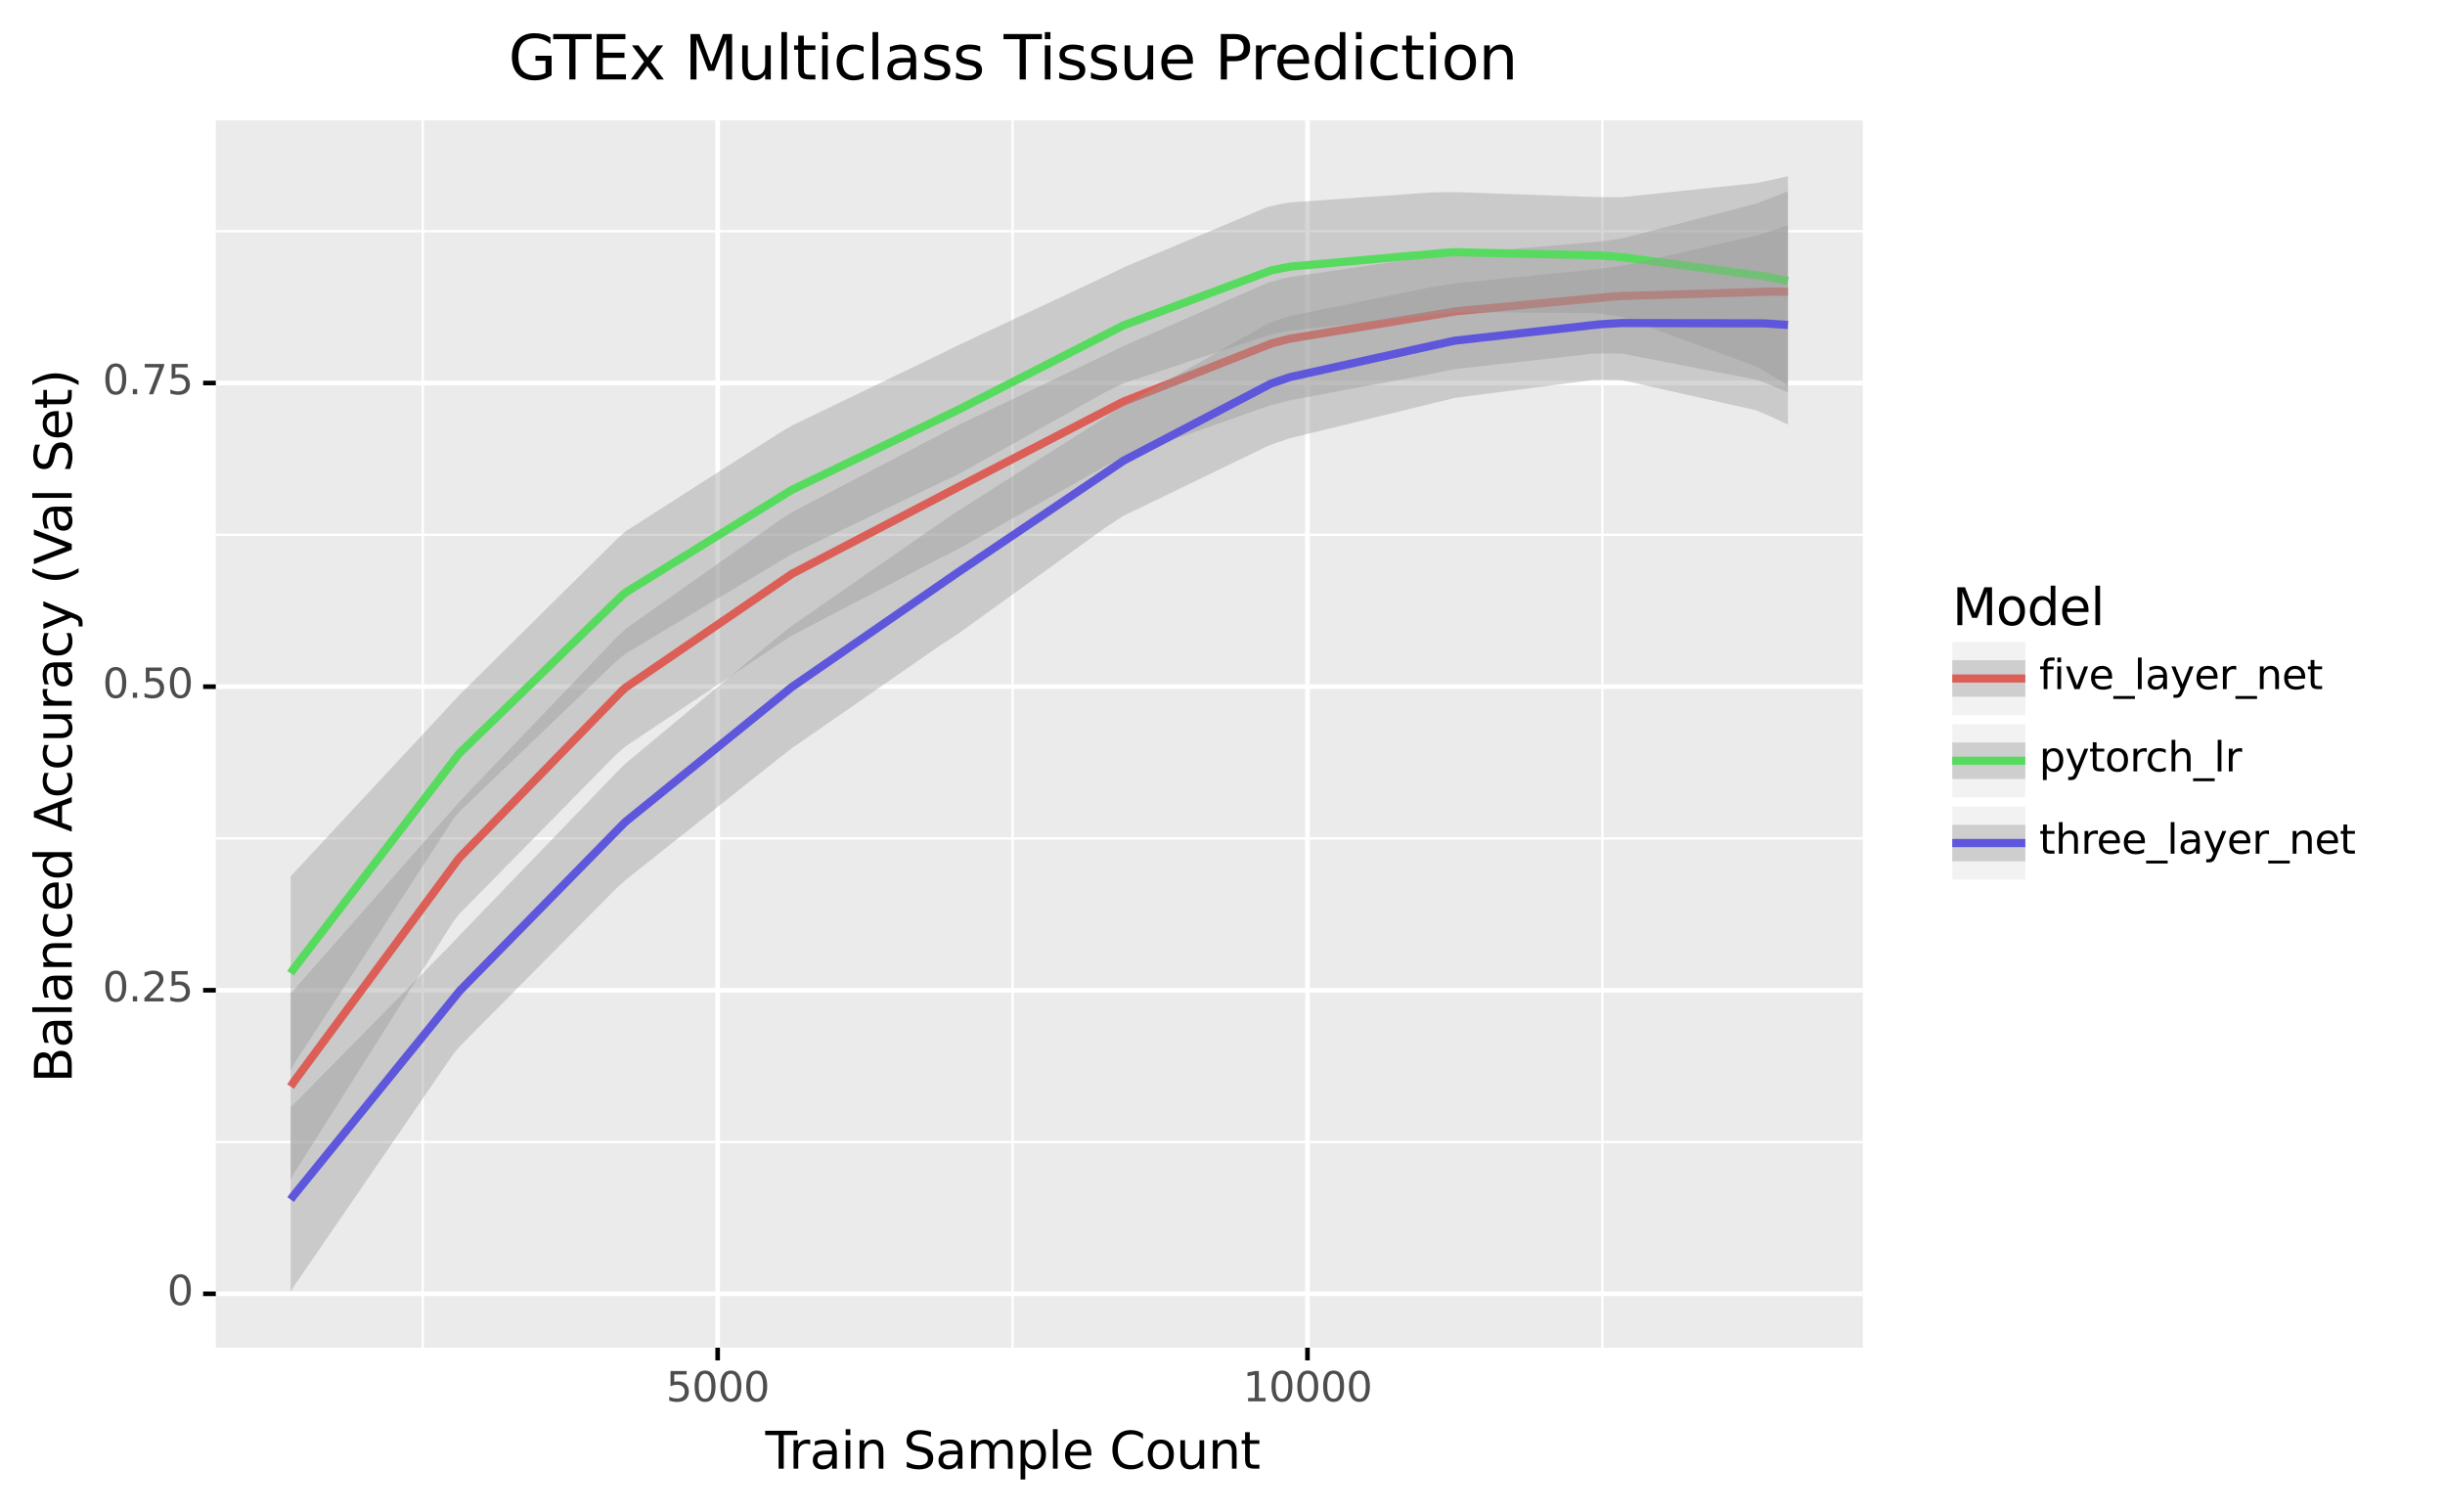 <?xml version="1.0" encoding="utf-8" standalone="no"?>
<!DOCTYPE svg PUBLIC "-//W3C//DTD SVG 1.1//EN"
  "http://www.w3.org/Graphics/SVG/1.1/DTD/svg11.dtd">
<svg xmlns:xlink="http://www.w3.org/1999/xlink" width="530.146pt" height="327.93pt" viewBox="0 0 530.146 327.93" xmlns="http://www.w3.org/2000/svg" version="1.1">
 <rect x="0" y="0" width="530.146" height="327.93" fill="#808080" stroke="none"/>
 <defs>
  <style type="text/css">*{stroke-linejoin: round; stroke-linecap: butt}</style>
 </defs>
 <g id="figure_1">
  <g id="patch_1">
   <path d="M 0 327.93 
L 530.146 327.93 
L 530.146 0 
L 0 0 
z
" style="fill: #ffffff; stroke: #ffffff; stroke-linejoin: miter"/>
  </g>
  <g id="axes_1">
   <g id="patch_2">
    <path d="M 46.79 292.217 
L 403.91 292.217 
L 403.91 26.105 
L 46.79 26.105 
z
" style="fill: #ebebeb"/>
   </g>
   <g id="matplotlib.axis_1">
    <g id="xtick_1">
     <g id="line2d_1">
      <path d="M 155.613 292.217 
L 155.613 26.105 
" clip-path="url(#p8200428749)" style="fill: none; stroke: #ffffff"/>
     </g>
     <g id="line2d_2">
      <path d="M 155.613 292.217 
" style="fill: none; stroke: #333333; stroke-width: 1.5"/>
      <defs>
       <path id="m7290f73366" d="M 0 0 
L 0 2.75 
" style="stroke: #000000"/>
      </defs>
      <g>
       <use xlink:href="#m7290f73366" x="155.613" y="292.217" style="fill: #333333; stroke: #000000"/>
      </g>
     </g>
     <g id="text_1">
      <!-- 5000 -->
      <g style="fill: #4d4d4d" transform="translate(144.415 303.854)scale(0.088 -0.088)">
       <defs>
        <path id="DejaVuSans-35" d="M 691 4666 
L 3169 4666 
L 3169 4134 
L 1269 4134 
L 1269 2991 
Q 1406 3038 1543 3061 
Q 1681 3084 1819 3084 
Q 2600 3084 3056 2656 
Q 3513 2228 3513 1497 
Q 3513 744 3044 326 
Q 2575 -91 1722 -91 
Q 1428 -91 1123 -41 
Q 819 9 494 109 
L 494 744 
Q 775 591 1075 516 
Q 1375 441 1709 441 
Q 2250 441 2565 725 
Q 2881 1009 2881 1497 
Q 2881 1984 2565 2268 
Q 2250 2553 1709 2553 
Q 1456 2553 1204 2497 
Q 953 2441 691 2322 
L 691 4666 
z
" transform="scale(0.016)"/>
        <path id="DejaVuSans-30" d="M 2034 4250 
Q 1547 4250 1301 3770 
Q 1056 3291 1056 2328 
Q 1056 1369 1301 889 
Q 1547 409 2034 409 
Q 2525 409 2770 889 
Q 3016 1369 3016 2328 
Q 3016 3291 2770 3770 
Q 2525 4250 2034 4250 
z
M 2034 4750 
Q 2819 4750 3233 4129 
Q 3647 3509 3647 2328 
Q 3647 1150 3233 529 
Q 2819 -91 2034 -91 
Q 1250 -91 836 529 
Q 422 1150 422 2328 
Q 422 3509 836 4129 
Q 1250 4750 2034 4750 
z
" transform="scale(0.016)"/>
       </defs>
       <use xlink:href="#DejaVuSans-35"/>
       <use xlink:href="#DejaVuSans-30" x="63.623"/>
       <use xlink:href="#DejaVuSans-30" x="127.246"/>
       <use xlink:href="#DejaVuSans-30" x="190.869"/>
      </g>
     </g>
    </g>
    <g id="xtick_2">
     <g id="line2d_3">
      <path d="M 283.5 292.217 
L 283.5 26.105 
" clip-path="url(#p8200428749)" style="fill: none; stroke: #ffffff"/>
     </g>
     <g id="line2d_4">
      <path d="M 283.5 292.217 
" style="fill: none; stroke: #333333; stroke-width: 1.5"/>
      <g>
       <use xlink:href="#m7290f73366" x="283.5" y="292.217" style="fill: #333333; stroke: #000000"/>
      </g>
     </g>
     <g id="text_2">
      <!-- 10000 -->
      <g style="fill: #4d4d4d" transform="translate(269.503 303.854)scale(0.088 -0.088)">
       <defs>
        <path id="DejaVuSans-31" d="M 794 531 
L 1825 531 
L 1825 4091 
L 703 3866 
L 703 4441 
L 1819 4666 
L 2450 4666 
L 2450 531 
L 3481 531 
L 3481 0 
L 794 0 
L 794 531 
z
" transform="scale(0.016)"/>
       </defs>
       <use xlink:href="#DejaVuSans-31"/>
       <use xlink:href="#DejaVuSans-30" x="63.623"/>
       <use xlink:href="#DejaVuSans-30" x="127.246"/>
       <use xlink:href="#DejaVuSans-30" x="190.869"/>
       <use xlink:href="#DejaVuSans-30" x="254.492"/>
      </g>
     </g>
    </g>
    <g id="xtick_3">
     <g id="line2d_5">
      <path d="M 91.669 292.217 
L 91.669 26.105 
" clip-path="url(#p8200428749)" style="fill: none; stroke: #ffffff; stroke-width: 0.5"/>
     </g>
    </g>
    <g id="xtick_4">
     <g id="line2d_6">
      <path d="M 219.556 292.217 
L 219.556 26.105 
" clip-path="url(#p8200428749)" style="fill: none; stroke: #ffffff; stroke-width: 0.5"/>
     </g>
    </g>
    <g id="xtick_5">
     <g id="line2d_7">
      <path d="M 347.444 292.217 
L 347.444 26.105 
" clip-path="url(#p8200428749)" style="fill: none; stroke: #ffffff; stroke-width: 0.5"/>
     </g>
    </g>
    <g id="text_3">
     <!-- Train Sample Count -->
     <g transform="translate(165.944 318.442)scale(0.11 -0.11)">
      <defs>
       <path id="DejaVuSans-54" d="M -19 4666 
L 3928 4666 
L 3928 4134 
L 2272 4134 
L 2272 0 
L 1638 0 
L 1638 4134 
L -19 4134 
L -19 4666 
z
" transform="scale(0.016)"/>
       <path id="DejaVuSans-72" d="M 2631 2963 
Q 2534 3019 2420 3045 
Q 2306 3072 2169 3072 
Q 1681 3072 1420 2755 
Q 1159 2438 1159 1844 
L 1159 0 
L 581 0 
L 581 3500 
L 1159 3500 
L 1159 2956 
Q 1341 3275 1631 3429 
Q 1922 3584 2338 3584 
Q 2397 3584 2469 3576 
Q 2541 3569 2628 3553 
L 2631 2963 
z
" transform="scale(0.016)"/>
       <path id="DejaVuSans-61" d="M 2194 1759 
Q 1497 1759 1228 1600 
Q 959 1441 959 1056 
Q 959 750 1161 570 
Q 1363 391 1709 391 
Q 2188 391 2477 730 
Q 2766 1069 2766 1631 
L 2766 1759 
L 2194 1759 
z
M 3341 1997 
L 3341 0 
L 2766 0 
L 2766 531 
Q 2569 213 2275 61 
Q 1981 -91 1556 -91 
Q 1019 -91 701 211 
Q 384 513 384 1019 
Q 384 1609 779 1909 
Q 1175 2209 1959 2209 
L 2766 2209 
L 2766 2266 
Q 2766 2663 2505 2880 
Q 2244 3097 1772 3097 
Q 1472 3097 1187 3025 
Q 903 2953 641 2809 
L 641 3341 
Q 956 3463 1253 3523 
Q 1550 3584 1831 3584 
Q 2591 3584 2966 3190 
Q 3341 2797 3341 1997 
z
" transform="scale(0.016)"/>
       <path id="DejaVuSans-69" d="M 603 3500 
L 1178 3500 
L 1178 0 
L 603 0 
L 603 3500 
z
M 603 4863 
L 1178 4863 
L 1178 4134 
L 603 4134 
L 603 4863 
z
" transform="scale(0.016)"/>
       <path id="DejaVuSans-6e" d="M 3513 2113 
L 3513 0 
L 2938 0 
L 2938 2094 
Q 2938 2591 2744 2837 
Q 2550 3084 2163 3084 
Q 1697 3084 1428 2787 
Q 1159 2491 1159 1978 
L 1159 0 
L 581 0 
L 581 3500 
L 1159 3500 
L 1159 2956 
Q 1366 3272 1645 3428 
Q 1925 3584 2291 3584 
Q 2894 3584 3203 3211 
Q 3513 2838 3513 2113 
z
" transform="scale(0.016)"/>
       <path id="DejaVuSans-20" transform="scale(0.016)"/>
       <path id="DejaVuSans-53" d="M 3425 4513 
L 3425 3897 
Q 3066 4069 2747 4153 
Q 2428 4238 2131 4238 
Q 1616 4238 1336 4038 
Q 1056 3838 1056 3469 
Q 1056 3159 1242 3001 
Q 1428 2844 1947 2747 
L 2328 2669 
Q 3034 2534 3370 2195 
Q 3706 1856 3706 1288 
Q 3706 609 3251 259 
Q 2797 -91 1919 -91 
Q 1588 -91 1214 -16 
Q 841 59 441 206 
L 441 856 
Q 825 641 1194 531 
Q 1563 422 1919 422 
Q 2459 422 2753 634 
Q 3047 847 3047 1241 
Q 3047 1584 2836 1778 
Q 2625 1972 2144 2069 
L 1759 2144 
Q 1053 2284 737 2584 
Q 422 2884 422 3419 
Q 422 4038 858 4394 
Q 1294 4750 2059 4750 
Q 2388 4750 2728 4690 
Q 3069 4631 3425 4513 
z
" transform="scale(0.016)"/>
       <path id="DejaVuSans-6d" d="M 3328 2828 
Q 3544 3216 3844 3400 
Q 4144 3584 4550 3584 
Q 5097 3584 5394 3201 
Q 5691 2819 5691 2113 
L 5691 0 
L 5113 0 
L 5113 2094 
Q 5113 2597 4934 2840 
Q 4756 3084 4391 3084 
Q 3944 3084 3684 2787 
Q 3425 2491 3425 1978 
L 3425 0 
L 2847 0 
L 2847 2094 
Q 2847 2600 2669 2842 
Q 2491 3084 2119 3084 
Q 1678 3084 1418 2786 
Q 1159 2488 1159 1978 
L 1159 0 
L 581 0 
L 581 3500 
L 1159 3500 
L 1159 2956 
Q 1356 3278 1631 3431 
Q 1906 3584 2284 3584 
Q 2666 3584 2933 3390 
Q 3200 3197 3328 2828 
z
" transform="scale(0.016)"/>
       <path id="DejaVuSans-70" d="M 1159 525 
L 1159 -1331 
L 581 -1331 
L 581 3500 
L 1159 3500 
L 1159 2969 
Q 1341 3281 1617 3432 
Q 1894 3584 2278 3584 
Q 2916 3584 3314 3078 
Q 3713 2572 3713 1747 
Q 3713 922 3314 415 
Q 2916 -91 2278 -91 
Q 1894 -91 1617 61 
Q 1341 213 1159 525 
z
M 3116 1747 
Q 3116 2381 2855 2742 
Q 2594 3103 2138 3103 
Q 1681 3103 1420 2742 
Q 1159 2381 1159 1747 
Q 1159 1113 1420 752 
Q 1681 391 2138 391 
Q 2594 391 2855 752 
Q 3116 1113 3116 1747 
z
" transform="scale(0.016)"/>
       <path id="DejaVuSans-6c" d="M 603 4863 
L 1178 4863 
L 1178 0 
L 603 0 
L 603 4863 
z
" transform="scale(0.016)"/>
       <path id="DejaVuSans-65" d="M 3597 1894 
L 3597 1613 
L 953 1613 
Q 991 1019 1311 708 
Q 1631 397 2203 397 
Q 2534 397 2845 478 
Q 3156 559 3463 722 
L 3463 178 
Q 3153 47 2828 -22 
Q 2503 -91 2169 -91 
Q 1331 -91 842 396 
Q 353 884 353 1716 
Q 353 2575 817 3079 
Q 1281 3584 2069 3584 
Q 2775 3584 3186 3129 
Q 3597 2675 3597 1894 
z
M 3022 2063 
Q 3016 2534 2758 2815 
Q 2500 3097 2075 3097 
Q 1594 3097 1305 2825 
Q 1016 2553 972 2059 
L 3022 2063 
z
" transform="scale(0.016)"/>
       <path id="DejaVuSans-43" d="M 4122 4306 
L 4122 3641 
Q 3803 3938 3442 4084 
Q 3081 4231 2675 4231 
Q 1875 4231 1450 3742 
Q 1025 3253 1025 2328 
Q 1025 1406 1450 917 
Q 1875 428 2675 428 
Q 3081 428 3442 575 
Q 3803 722 4122 1019 
L 4122 359 
Q 3791 134 3420 21 
Q 3050 -91 2638 -91 
Q 1578 -91 968 557 
Q 359 1206 359 2328 
Q 359 3453 968 4101 
Q 1578 4750 2638 4750 
Q 3056 4750 3426 4639 
Q 3797 4528 4122 4306 
z
" transform="scale(0.016)"/>
       <path id="DejaVuSans-6f" d="M 1959 3097 
Q 1497 3097 1228 2736 
Q 959 2375 959 1747 
Q 959 1119 1226 758 
Q 1494 397 1959 397 
Q 2419 397 2687 759 
Q 2956 1122 2956 1747 
Q 2956 2369 2687 2733 
Q 2419 3097 1959 3097 
z
M 1959 3584 
Q 2709 3584 3137 3096 
Q 3566 2609 3566 1747 
Q 3566 888 3137 398 
Q 2709 -91 1959 -91 
Q 1206 -91 779 398 
Q 353 888 353 1747 
Q 353 2609 779 3096 
Q 1206 3584 1959 3584 
z
" transform="scale(0.016)"/>
       <path id="DejaVuSans-75" d="M 544 1381 
L 544 3500 
L 1119 3500 
L 1119 1403 
Q 1119 906 1312 657 
Q 1506 409 1894 409 
Q 2359 409 2629 706 
Q 2900 1003 2900 1516 
L 2900 3500 
L 3475 3500 
L 3475 0 
L 2900 0 
L 2900 538 
Q 2691 219 2414 64 
Q 2138 -91 1772 -91 
Q 1169 -91 856 284 
Q 544 659 544 1381 
z
M 1991 3584 
L 1991 3584 
z
" transform="scale(0.016)"/>
       <path id="DejaVuSans-74" d="M 1172 4494 
L 1172 3500 
L 2356 3500 
L 2356 3053 
L 1172 3053 
L 1172 1153 
Q 1172 725 1289 603 
Q 1406 481 1766 481 
L 2356 481 
L 2356 0 
L 1766 0 
Q 1100 0 847 248 
Q 594 497 594 1153 
L 594 3053 
L 172 3053 
L 172 3500 
L 594 3500 
L 594 4494 
L 1172 4494 
z
" transform="scale(0.016)"/>
      </defs>
      <use xlink:href="#DejaVuSans-54"/>
      <use xlink:href="#DejaVuSans-72" x="46.334"/>
      <use xlink:href="#DejaVuSans-61" x="87.447"/>
      <use xlink:href="#DejaVuSans-69" x="148.727"/>
      <use xlink:href="#DejaVuSans-6e" x="176.51"/>
      <use xlink:href="#DejaVuSans-20" x="239.889"/>
      <use xlink:href="#DejaVuSans-53" x="271.676"/>
      <use xlink:href="#DejaVuSans-61" x="335.152"/>
      <use xlink:href="#DejaVuSans-6d" x="396.432"/>
      <use xlink:href="#DejaVuSans-70" x="493.844"/>
      <use xlink:href="#DejaVuSans-6c" x="557.32"/>
      <use xlink:href="#DejaVuSans-65" x="585.104"/>
      <use xlink:href="#DejaVuSans-20" x="646.627"/>
      <use xlink:href="#DejaVuSans-43" x="678.414"/>
      <use xlink:href="#DejaVuSans-6f" x="748.238"/>
      <use xlink:href="#DejaVuSans-75" x="809.42"/>
      <use xlink:href="#DejaVuSans-6e" x="872.799"/>
      <use xlink:href="#DejaVuSans-74" x="936.178"/>
     </g>
    </g>
   </g>
   <g id="matplotlib.axis_2">
    <g id="ytick_1">
     <g id="line2d_8">
      <path d="M 46.79 280.534 
L 403.91 280.534 
" clip-path="url(#p8200428749)" style="fill: none; stroke: #ffffff"/>
     </g>
     <g id="line2d_9">
      <path d="M 46.79 280.534 
" style="fill: none; stroke: #333333; stroke-width: 1.5"/>
      <defs>
       <path id="m425bb127e6" d="M 0 0 
L -2.75 0 
" style="stroke: #000000"/>
      </defs>
      <g>
       <use xlink:href="#m425bb127e6" x="46.79" y="280.534" style="fill: #333333; stroke: #000000"/>
      </g>
     </g>
     <g id="text_4">
      <!-- 0 -->
      <g style="fill: #4d4d4d" transform="translate(36.241 282.962)scale(0.088 -0.088)">
       <use xlink:href="#DejaVuSans-30"/>
      </g>
     </g>
    </g>
    <g id="ytick_2">
     <g id="line2d_10">
      <path d="M 46.79 214.708 
L 403.91 214.708 
" clip-path="url(#p8200428749)" style="fill: none; stroke: #ffffff"/>
     </g>
     <g id="line2d_11">
      <path d="M 46.79 214.708 
" style="fill: none; stroke: #333333; stroke-width: 1.5"/>
      <g>
       <use xlink:href="#m425bb127e6" x="46.79" y="214.708" style="fill: #333333; stroke: #000000"/>
      </g>
     </g>
     <g id="text_5">
      <!-- 0.25 -->
      <g style="fill: #4d4d4d" transform="translate(22.246 217.136)scale(0.088 -0.088)">
       <defs>
        <path id="DejaVuSans-2e" d="M 684 794 
L 1344 794 
L 1344 0 
L 684 0 
L 684 794 
z
" transform="scale(0.016)"/>
        <path id="DejaVuSans-32" d="M 1228 531 
L 3431 531 
L 3431 0 
L 469 0 
L 469 531 
Q 828 903 1448 1529 
Q 2069 2156 2228 2338 
Q 2531 2678 2651 2914 
Q 2772 3150 2772 3378 
Q 2772 3750 2511 3984 
Q 2250 4219 1831 4219 
Q 1534 4219 1204 4116 
Q 875 4013 500 3803 
L 500 4441 
Q 881 4594 1212 4672 
Q 1544 4750 1819 4750 
Q 2544 4750 2975 4387 
Q 3406 4025 3406 3419 
Q 3406 3131 3298 2873 
Q 3191 2616 2906 2266 
Q 2828 2175 2409 1742 
Q 1991 1309 1228 531 
z
" transform="scale(0.016)"/>
       </defs>
       <use xlink:href="#DejaVuSans-30"/>
       <use xlink:href="#DejaVuSans-2e" x="63.623"/>
       <use xlink:href="#DejaVuSans-32" x="95.41"/>
       <use xlink:href="#DejaVuSans-35" x="159.033"/>
      </g>
     </g>
    </g>
    <g id="ytick_3">
     <g id="line2d_12">
      <path d="M 46.79 148.881 
L 403.91 148.881 
" clip-path="url(#p8200428749)" style="fill: none; stroke: #ffffff"/>
     </g>
     <g id="line2d_13">
      <path d="M 46.79 148.881 
" style="fill: none; stroke: #333333; stroke-width: 1.5"/>
      <g>
       <use xlink:href="#m425bb127e6" x="46.79" y="148.881" style="fill: #333333; stroke: #000000"/>
      </g>
     </g>
     <g id="text_6">
      <!-- 0.50 -->
      <g style="fill: #4d4d4d" transform="translate(22.246 151.309)scale(0.088 -0.088)">
       <use xlink:href="#DejaVuSans-30"/>
       <use xlink:href="#DejaVuSans-2e" x="63.623"/>
       <use xlink:href="#DejaVuSans-35" x="95.41"/>
       <use xlink:href="#DejaVuSans-30" x="159.033"/>
      </g>
     </g>
    </g>
    <g id="ytick_4">
     <g id="line2d_14">
      <path d="M 46.79 83.054 
L 403.91 83.054 
" clip-path="url(#p8200428749)" style="fill: none; stroke: #ffffff"/>
     </g>
     <g id="line2d_15">
      <path d="M 46.79 83.054 
" style="fill: none; stroke: #333333; stroke-width: 1.5"/>
      <g>
       <use xlink:href="#m425bb127e6" x="46.79" y="83.054" style="fill: #333333; stroke: #000000"/>
      </g>
     </g>
     <g id="text_7">
      <!-- 0.75 -->
      <g style="fill: #4d4d4d" transform="translate(22.246 85.483)scale(0.088 -0.088)">
       <defs>
        <path id="DejaVuSans-37" d="M 525 4666 
L 3525 4666 
L 3525 4397 
L 1831 0 
L 1172 0 
L 2766 4134 
L 525 4134 
L 525 4666 
z
" transform="scale(0.016)"/>
       </defs>
       <use xlink:href="#DejaVuSans-30"/>
       <use xlink:href="#DejaVuSans-2e" x="63.623"/>
       <use xlink:href="#DejaVuSans-37" x="95.41"/>
       <use xlink:href="#DejaVuSans-35" x="159.033"/>
      </g>
     </g>
    </g>
    <g id="ytick_5">
     <g id="line2d_16">
      <path d="M 46.79 247.621 
L 403.91 247.621 
" clip-path="url(#p8200428749)" style="fill: none; stroke: #ffffff; stroke-width: 0.5"/>
     </g>
    </g>
    <g id="ytick_6">
     <g id="line2d_17">
      <path d="M 46.79 181.794 
L 403.91 181.794 
" clip-path="url(#p8200428749)" style="fill: none; stroke: #ffffff; stroke-width: 0.5"/>
     </g>
    </g>
    <g id="ytick_7">
     <g id="line2d_18">
      <path d="M 46.79 115.968 
L 403.91 115.968 
" clip-path="url(#p8200428749)" style="fill: none; stroke: #ffffff; stroke-width: 0.5"/>
     </g>
    </g>
    <g id="ytick_8">
     <g id="line2d_19">
      <path d="M 46.79 50.141 
L 403.91 50.141 
" clip-path="url(#p8200428749)" style="fill: none; stroke: #ffffff; stroke-width: 0.5"/>
     </g>
    </g>
    <g id="text_8">
     <!-- Balanced Accuracy (Val Set) -->
     <g transform="translate(15.558 234.775)rotate(-90)scale(0.11 -0.11)">
      <defs>
       <path id="DejaVuSans-42" d="M 1259 2228 
L 1259 519 
L 2272 519 
Q 2781 519 3026 730 
Q 3272 941 3272 1375 
Q 3272 1813 3026 2020 
Q 2781 2228 2272 2228 
L 1259 2228 
z
M 1259 4147 
L 1259 2741 
L 2194 2741 
Q 2656 2741 2882 2914 
Q 3109 3088 3109 3444 
Q 3109 3797 2882 3972 
Q 2656 4147 2194 4147 
L 1259 4147 
z
M 628 4666 
L 2241 4666 
Q 2963 4666 3353 4366 
Q 3744 4066 3744 3513 
Q 3744 3084 3544 2831 
Q 3344 2578 2956 2516 
Q 3422 2416 3680 2098 
Q 3938 1781 3938 1306 
Q 3938 681 3513 340 
Q 3088 0 2303 0 
L 628 0 
L 628 4666 
z
" transform="scale(0.016)"/>
       <path id="DejaVuSans-63" d="M 3122 3366 
L 3122 2828 
Q 2878 2963 2633 3030 
Q 2388 3097 2138 3097 
Q 1578 3097 1268 2742 
Q 959 2388 959 1747 
Q 959 1106 1268 751 
Q 1578 397 2138 397 
Q 2388 397 2633 464 
Q 2878 531 3122 666 
L 3122 134 
Q 2881 22 2623 -34 
Q 2366 -91 2075 -91 
Q 1284 -91 818 406 
Q 353 903 353 1747 
Q 353 2603 823 3093 
Q 1294 3584 2113 3584 
Q 2378 3584 2631 3529 
Q 2884 3475 3122 3366 
z
" transform="scale(0.016)"/>
       <path id="DejaVuSans-64" d="M 2906 2969 
L 2906 4863 
L 3481 4863 
L 3481 0 
L 2906 0 
L 2906 525 
Q 2725 213 2448 61 
Q 2172 -91 1784 -91 
Q 1150 -91 751 415 
Q 353 922 353 1747 
Q 353 2572 751 3078 
Q 1150 3584 1784 3584 
Q 2172 3584 2448 3432 
Q 2725 3281 2906 2969 
z
M 947 1747 
Q 947 1113 1208 752 
Q 1469 391 1925 391 
Q 2381 391 2643 752 
Q 2906 1113 2906 1747 
Q 2906 2381 2643 2742 
Q 2381 3103 1925 3103 
Q 1469 3103 1208 2742 
Q 947 2381 947 1747 
z
" transform="scale(0.016)"/>
       <path id="DejaVuSans-41" d="M 2188 4044 
L 1331 1722 
L 3047 1722 
L 2188 4044 
z
M 1831 4666 
L 2547 4666 
L 4325 0 
L 3669 0 
L 3244 1197 
L 1141 1197 
L 716 0 
L 50 0 
L 1831 4666 
z
" transform="scale(0.016)"/>
       <path id="DejaVuSans-79" d="M 2059 -325 
Q 1816 -950 1584 -1140 
Q 1353 -1331 966 -1331 
L 506 -1331 
L 506 -850 
L 844 -850 
Q 1081 -850 1212 -737 
Q 1344 -625 1503 -206 
L 1606 56 
L 191 3500 
L 800 3500 
L 1894 763 
L 2988 3500 
L 3597 3500 
L 2059 -325 
z
" transform="scale(0.016)"/>
       <path id="DejaVuSans-28" d="M 1984 4856 
Q 1566 4138 1362 3434 
Q 1159 2731 1159 2009 
Q 1159 1288 1364 580 
Q 1569 -128 1984 -844 
L 1484 -844 
Q 1016 -109 783 600 
Q 550 1309 550 2009 
Q 550 2706 781 3412 
Q 1013 4119 1484 4856 
L 1984 4856 
z
" transform="scale(0.016)"/>
       <path id="DejaVuSans-56" d="M 1831 0 
L 50 4666 
L 709 4666 
L 2188 738 
L 3669 4666 
L 4325 4666 
L 2547 0 
L 1831 0 
z
" transform="scale(0.016)"/>
       <path id="DejaVuSans-29" d="M 513 4856 
L 1013 4856 
Q 1481 4119 1714 3412 
Q 1947 2706 1947 2009 
Q 1947 1309 1714 600 
Q 1481 -109 1013 -844 
L 513 -844 
Q 928 -128 1133 580 
Q 1338 1288 1338 2009 
Q 1338 2731 1133 3434 
Q 928 4138 513 4856 
z
" transform="scale(0.016)"/>
      </defs>
      <use xlink:href="#DejaVuSans-42"/>
      <use xlink:href="#DejaVuSans-61" x="68.604"/>
      <use xlink:href="#DejaVuSans-6c" x="129.883"/>
      <use xlink:href="#DejaVuSans-61" x="157.666"/>
      <use xlink:href="#DejaVuSans-6e" x="218.945"/>
      <use xlink:href="#DejaVuSans-63" x="282.324"/>
      <use xlink:href="#DejaVuSans-65" x="337.305"/>
      <use xlink:href="#DejaVuSans-64" x="398.828"/>
      <use xlink:href="#DejaVuSans-20" x="462.305"/>
      <use xlink:href="#DejaVuSans-41" x="494.092"/>
      <use xlink:href="#DejaVuSans-63" x="560.75"/>
      <use xlink:href="#DejaVuSans-63" x="615.73"/>
      <use xlink:href="#DejaVuSans-75" x="670.711"/>
      <use xlink:href="#DejaVuSans-72" x="734.09"/>
      <use xlink:href="#DejaVuSans-61" x="775.203"/>
      <use xlink:href="#DejaVuSans-63" x="836.482"/>
      <use xlink:href="#DejaVuSans-79" x="891.463"/>
      <use xlink:href="#DejaVuSans-20" x="950.643"/>
      <use xlink:href="#DejaVuSans-28" x="982.43"/>
      <use xlink:href="#DejaVuSans-56" x="1021.443"/>
      <use xlink:href="#DejaVuSans-61" x="1082.102"/>
      <use xlink:href="#DejaVuSans-6c" x="1143.381"/>
      <use xlink:href="#DejaVuSans-20" x="1171.164"/>
      <use xlink:href="#DejaVuSans-53" x="1202.951"/>
      <use xlink:href="#DejaVuSans-65" x="1266.428"/>
      <use xlink:href="#DejaVuSans-74" x="1327.951"/>
      <use xlink:href="#DejaVuSans-29" x="1367.16"/>
     </g>
    </g>
   </g>
   <g id="PolyCollection_1">
    <path d="M 63.022 215.416 
L 63.022 255.794 
L 63.125 255.599 
L 63.15 255.55 
L 63.176 255.501 
L 63.201 255.452 
L 63.329 255.209 
L 63.355 255.16 
L 63.38 255.111 
L 63.432 255.014 
L 63.56 254.77 
L 63.713 254.479 
L 98.319 199.782 
L 98.549 199.491 
L 98.575 199.459 
L 98.601 199.427 
L 98.626 199.394 
L 98.677 199.33 
L 98.959 198.977 
L 98.984 198.945 
L 99.01 198.913 
L 99.061 198.849 
L 99.138 198.753 
L 99.419 198.402 
L 99.7 198.053 
L 133.642 163.558 
L 133.949 163.29 
L 134 163.245 
L 134.051 163.2 
L 134.077 163.178 
L 134.153 163.111 
L 134.588 162.733 
L 134.614 162.711 
L 134.665 162.667 
L 134.716 162.623 
L 134.844 162.513 
L 135.279 162.141 
L 135.688 161.794 
L 168.939 139.606 
L 169.373 139.327 
L 169.425 139.294 
L 169.45 139.278 
L 169.476 139.261 
L 169.552 139.212 
L 169.629 139.162 
L 170.192 138.797 
L 170.243 138.764 
L 170.294 138.73 
L 170.397 138.663 
L 170.55 138.563 
L 171.138 138.179 
L 171.701 137.814 
L 204.261 120.798 
L 204.773 120.553 
L 204.875 120.504 
L 204.926 120.48 
L 205.003 120.442 
L 205.105 120.393 
L 205.821 120.043 
L 205.872 120.018 
L 205.949 119.98 
L 206.077 119.916 
L 206.282 119.814 
L 206.998 119.453 
L 207.688 119.098 
L 239.558 101.13 
L 240.197 100.806 
L 240.3 100.755 
L 240.376 100.716 
L 240.453 100.678 
L 240.581 100.614 
L 241.451 100.182 
L 241.502 100.157 
L 241.604 100.107 
L 241.732 100.044 
L 241.988 99.919 
L 242.857 99.499 
L 243.676 99.109 
L 274.855 88.076 
L 275.597 87.87 
L 275.724 87.834 
L 275.75 87.827 
L 275.801 87.813 
L 275.929 87.777 
L 276.057 87.742 
L 277.054 87.471 
L 277.131 87.45 
L 277.234 87.423 
L 277.413 87.376 
L 277.694 87.301 
L 278.717 87.035 
L 279.689 86.79 
L 310.177 81.106 
L 311.021 80.936 
L 311.149 80.91 
L 311.175 80.905 
L 311.252 80.889 
L 311.379 80.862 
L 311.533 80.83 
L 312.684 80.593 
L 312.761 80.578 
L 312.889 80.552 
L 313.068 80.516 
L 313.4 80.449 
L 314.577 80.218 
L 315.676 80.008 
L 345.474 76.676 
L 346.421 76.655 
L 346.574 76.652 
L 346.6 76.652 
L 346.702 76.65 
L 346.83 76.648 
L 347.009 76.645 
L 348.313 76.633 
L 348.39 76.632 
L 348.543 76.632 
L 348.748 76.631 
L 349.106 76.631 
L 350.436 76.642 
L 351.664 76.668 
L 380.797 82.325 
L 381.845 82.711 
L 382.024 82.778 
L 382.05 82.787 
L 382.152 82.826 
L 382.306 82.884 
L 382.51 82.961 
L 383.943 83.518 
L 384.019 83.549 
L 384.198 83.62 
L 384.429 83.712 
L 384.838 83.877 
L 386.296 84.48 
L 387.677 85.072 
L 387.677 41.471 
L 387.677 41.471 
L 386.296 42.028 
L 384.838 42.603 
L 384.429 42.762 
L 384.198 42.851 
L 384.019 42.92 
L 383.943 42.95 
L 382.51 43.495 
L 382.306 43.572 
L 382.152 43.63 
L 382.05 43.668 
L 382.024 43.678 
L 381.845 43.744 
L 380.797 44.131 
L 351.664 51.703 
L 350.436 51.884 
L 349.106 52.069 
L 348.748 52.117 
L 348.543 52.144 
L 348.39 52.165 
L 348.313 52.175 
L 347.009 52.338 
L 346.83 52.36 
L 346.702 52.375 
L 346.6 52.387 
L 346.574 52.39 
L 346.421 52.409 
L 345.474 52.517 
L 315.676 54.99 
L 314.577 55.105 
L 313.4 55.234 
L 313.068 55.272 
L 312.889 55.292 
L 312.761 55.307 
L 312.684 55.316 
L 311.533 55.452 
L 311.379 55.471 
L 311.252 55.486 
L 311.175 55.496 
L 311.149 55.499 
L 311.021 55.514 
L 310.177 55.616 
L 279.689 60.066 
L 278.717 60.293 
L 277.694 60.545 
L 277.413 60.616 
L 277.234 60.662 
L 277.131 60.689 
L 277.054 60.709 
L 276.057 60.975 
L 275.929 61.01 
L 275.801 61.046 
L 275.75 61.06 
L 275.724 61.067 
L 275.597 61.103 
L 274.855 61.315 
L 243.676 74.987 
L 242.857 75.388 
L 241.988 75.813 
L 241.732 75.938 
L 241.604 76 
L 241.502 76.05 
L 241.451 76.075 
L 240.581 76.497 
L 240.453 76.559 
L 240.376 76.596 
L 240.3 76.634 
L 240.197 76.683 
L 239.558 76.992 
L 207.688 92.211 
L 206.998 92.57 
L 206.282 92.944 
L 206.077 93.051 
L 205.949 93.118 
L 205.872 93.158 
L 205.821 93.185 
L 205.105 93.561 
L 205.003 93.615 
L 204.926 93.655 
L 204.875 93.682 
L 204.773 93.736 
L 204.261 94.005 
L 171.701 111.058 
L 171.138 111.414 
L 170.55 111.792 
L 170.397 111.893 
L 170.294 111.959 
L 170.243 111.993 
L 170.192 112.026 
L 169.629 112.393 
L 169.552 112.443 
L 169.476 112.493 
L 169.45 112.509 
L 169.425 112.526 
L 169.373 112.559 
L 168.939 112.841 
L 135.688 136.314 
L 135.279 136.693 
L 134.844 137.102 
L 134.716 137.223 
L 134.665 137.271 
L 134.614 137.32 
L 134.588 137.344 
L 134.153 137.76 
L 134.077 137.834 
L 134.051 137.858 
L 134 137.907 
L 133.949 137.957 
L 133.642 138.252 
L 99.7 173.738 
L 99.419 174.057 
L 99.138 174.377 
L 99.061 174.464 
L 99.01 174.522 
L 98.984 174.551 
L 98.959 174.58 
L 98.677 174.9 
L 98.626 174.959 
L 98.601 174.988 
L 98.575 175.017 
L 98.549 175.046 
L 98.319 175.308 
L 63.713 214.635 
L 63.56 214.808 
L 63.432 214.953 
L 63.38 215.011 
L 63.355 215.04 
L 63.329 215.069 
L 63.201 215.214 
L 63.176 215.243 
L 63.15 215.272 
L 63.125 215.301 
L 63.022 215.416 
z
" clip-path="url(#p8200428749)" style="fill: #999999; fill-opacity: 0.4"/>
   </g>
   <g id="line2d_20">
    <path d="M 63.022 235.605 
L 63.713 234.557 
L 99.419 186.23 
L 99.7 185.895 
L 134.844 149.807 
L 135.688 149.054 
L 171.701 124.436 
L 207.688 105.655 
L 242.857 87.443 
L 243.676 87.048 
L 275.801 74.429 
L 279.689 73.428 
L 315.676 67.499 
L 349.106 64.35 
L 351.664 64.186 
L 383.943 63.234 
L 387.677 63.271 
L 387.677 63.271 
" clip-path="url(#p8200428749)" style="fill: none; stroke: #db5f57; stroke-width: 1.772; stroke-linejoin: miter"/>
   </g>
   <g id="PolyCollection_2">
    <path d="M 63.022 190.005 
L 63.022 232.052 
L 63.125 231.86 
L 63.15 231.812 
L 63.176 231.764 
L 63.201 231.717 
L 63.329 231.477 
L 63.355 231.429 
L 63.38 231.382 
L 63.432 231.286 
L 63.56 231.047 
L 63.713 230.761 
L 98.319 177.563 
L 98.549 177.284 
L 98.575 177.253 
L 98.601 177.222 
L 98.626 177.191 
L 98.677 177.13 
L 98.959 176.791 
L 98.984 176.76 
L 99.01 176.73 
L 99.061 176.668 
L 99.138 176.576 
L 99.419 176.24 
L 99.7 175.906 
L 133.642 143.35 
L 133.949 143.099 
L 134 143.058 
L 134.051 143.016 
L 134.077 142.995 
L 134.153 142.932 
L 134.588 142.58 
L 134.614 142.559 
L 134.665 142.518 
L 134.716 142.476 
L 134.844 142.374 
L 135.279 142.027 
L 135.688 141.704 
L 168.939 121.788 
L 169.373 121.533 
L 169.425 121.503 
L 169.45 121.487 
L 169.476 121.472 
L 169.552 121.427 
L 169.629 121.382 
L 170.192 121.046 
L 170.243 121.015 
L 170.294 120.985 
L 170.397 120.923 
L 170.55 120.831 
L 171.138 120.477 
L 171.701 120.141 
L 204.261 104.484 
L 204.773 104.256 
L 204.875 104.211 
L 204.926 104.188 
L 205.003 104.153 
L 205.105 104.107 
L 205.821 103.78 
L 205.872 103.756 
L 205.949 103.721 
L 206.077 103.661 
L 206.282 103.566 
L 206.998 103.227 
L 207.688 102.893 
L 239.558 85.103 
L 240.197 84.778 
L 240.3 84.726 
L 240.376 84.687 
L 240.453 84.649 
L 240.581 84.584 
L 241.451 84.151 
L 241.502 84.126 
L 241.604 84.075 
L 241.732 84.013 
L 241.988 83.887 
L 242.857 83.466 
L 243.676 83.076 
L 274.855 72.738 
L 275.597 72.572 
L 275.724 72.544 
L 275.75 72.538 
L 275.801 72.527 
L 275.929 72.499 
L 276.057 72.471 
L 277.054 72.257 
L 277.131 72.241 
L 277.234 72.219 
L 277.413 72.182 
L 277.694 72.124 
L 278.717 71.917 
L 279.689 71.729 
L 310.177 68.278 
L 311.021 68.187 
L 311.149 68.173 
L 311.175 68.17 
L 311.252 68.161 
L 311.379 68.147 
L 311.533 68.129 
L 312.684 68.003 
L 312.761 67.994 
L 312.889 67.981 
L 313.068 67.962 
L 313.4 67.928 
L 314.577 67.811 
L 315.676 67.71 
L 345.474 67.865 
L 346.421 67.976 
L 346.574 67.995 
L 346.6 67.998 
L 346.702 68.011 
L 346.83 68.027 
L 347.009 68.05 
L 348.313 68.223 
L 348.39 68.234 
L 348.543 68.255 
L 348.748 68.285 
L 349.106 68.337 
L 350.436 68.542 
L 351.664 68.751 
L 380.797 79.464 
L 381.845 80.058 
L 382.024 80.16 
L 382.05 80.175 
L 382.152 80.234 
L 382.306 80.322 
L 382.51 80.441 
L 383.943 81.286 
L 384.019 81.331 
L 384.198 81.439 
L 384.429 81.578 
L 384.838 81.826 
L 386.296 82.727 
L 387.677 83.604 
L 387.677 38.201 
L 387.677 38.201 
L 386.296 38.52 
L 384.838 38.845 
L 384.429 38.935 
L 384.198 38.985 
L 384.019 39.024 
L 383.943 39.04 
L 382.51 39.343 
L 382.306 39.386 
L 382.152 39.417 
L 382.05 39.438 
L 382.024 39.444 
L 381.845 39.48 
L 380.797 39.691 
L 351.664 42.753 
L 350.436 42.761 
L 349.106 42.759 
L 348.748 42.757 
L 348.543 42.756 
L 348.39 42.755 
L 348.313 42.754 
L 347.009 42.738 
L 346.83 42.735 
L 346.702 42.733 
L 346.6 42.731 
L 346.574 42.73 
L 346.421 42.728 
L 345.474 42.708 
L 315.676 41.657 
L 314.577 41.66 
L 313.4 41.67 
L 313.068 41.674 
L 312.889 41.677 
L 312.761 41.679 
L 312.684 41.68 
L 311.533 41.702 
L 311.379 41.706 
L 311.252 41.709 
L 311.175 41.71 
L 311.149 41.711 
L 311.021 41.714 
L 310.177 41.734 
L 279.689 43.9 
L 278.717 44.07 
L 277.694 44.261 
L 277.413 44.316 
L 277.234 44.352 
L 277.131 44.373 
L 277.054 44.388 
L 276.057 44.597 
L 275.929 44.625 
L 275.801 44.653 
L 275.75 44.664 
L 275.724 44.67 
L 275.597 44.699 
L 274.855 44.87 
L 243.676 57.956 
L 242.857 58.358 
L 241.988 58.784 
L 241.732 58.91 
L 241.604 58.972 
L 241.502 59.022 
L 241.451 59.047 
L 240.581 59.471 
L 240.453 59.533 
L 240.376 59.57 
L 240.3 59.608 
L 240.197 59.657 
L 239.558 59.968 
L 207.688 74.895 
L 206.998 75.233 
L 206.282 75.585 
L 206.077 75.686 
L 205.949 75.749 
L 205.872 75.786 
L 205.821 75.812 
L 205.105 76.166 
L 205.003 76.216 
L 204.926 76.254 
L 204.875 76.279 
L 204.773 76.33 
L 204.261 76.584 
L 171.701 92.279 
L 171.138 92.605 
L 170.55 92.954 
L 170.397 93.046 
L 170.294 93.107 
L 170.243 93.138 
L 170.192 93.169 
L 169.629 93.505 
L 169.552 93.551 
L 169.476 93.597 
L 169.45 93.612 
L 169.425 93.627 
L 169.373 93.658 
L 168.939 93.916 
L 135.688 115.17 
L 135.279 115.528 
L 134.844 115.912 
L 134.716 116.026 
L 134.665 116.072 
L 134.614 116.117 
L 134.588 116.14 
L 134.153 116.533 
L 134.077 116.603 
L 134.051 116.626 
L 134 116.673 
L 133.949 116.719 
L 133.642 116.998 
L 99.7 150.585 
L 99.419 150.888 
L 99.138 151.192 
L 99.061 151.275 
L 99.01 151.33 
L 98.984 151.358 
L 98.959 151.386 
L 98.677 151.69 
L 98.626 151.745 
L 98.601 151.773 
L 98.575 151.801 
L 98.549 151.828 
L 98.319 152.078 
L 63.713 189.269 
L 63.56 189.433 
L 63.432 189.569 
L 63.38 189.624 
L 63.355 189.651 
L 63.329 189.678 
L 63.201 189.814 
L 63.176 189.842 
L 63.15 189.869 
L 63.125 189.896 
L 63.022 190.005 
z
" clip-path="url(#p8200428749)" style="fill: #999999; fill-opacity: 0.4"/>
   </g>
   <g id="line2d_21">
    <path d="M 63.022 211.029 
L 63.713 210.015 
L 99.419 163.564 
L 99.7 163.246 
L 134.844 129.143 
L 135.688 128.437 
L 171.701 106.21 
L 207.688 88.894 
L 243.676 70.516 
L 275.597 58.635 
L 279.689 57.814 
L 313.4 54.799 
L 315.676 54.683 
L 347.009 55.394 
L 351.664 55.752 
L 382.51 59.892 
L 387.677 60.903 
L 387.677 60.903 
" clip-path="url(#p8200428749)" style="fill: none; stroke: #57db5f; stroke-width: 1.772; stroke-linejoin: miter"/>
   </g>
   <g id="PolyCollection_3">
    <path d="M 63.022 240.068 
L 63.022 280.121 
L 63.125 279.945 
L 63.15 279.9 
L 63.176 279.856 
L 63.201 279.812 
L 63.329 279.591 
L 63.355 279.547 
L 63.38 279.503 
L 63.432 279.415 
L 63.56 279.195 
L 63.713 278.931 
L 98.319 228.511 
L 98.549 228.236 
L 98.575 228.205 
L 98.601 228.175 
L 98.626 228.144 
L 98.677 228.083 
L 98.959 227.749 
L 98.984 227.718 
L 99.01 227.688 
L 99.061 227.627 
L 99.138 227.536 
L 99.419 227.204 
L 99.7 226.872 
L 133.642 192.618 
L 133.949 192.339 
L 134 192.293 
L 134.051 192.246 
L 134.077 192.223 
L 134.153 192.154 
L 134.588 191.76 
L 134.614 191.737 
L 134.665 191.691 
L 134.716 191.645 
L 134.844 191.529 
L 135.279 191.139 
L 135.688 190.773 
L 168.939 164.38 
L 169.373 164.044 
L 169.425 164.005 
L 169.45 163.985 
L 169.476 163.965 
L 169.552 163.906 
L 169.629 163.846 
L 170.192 163.41 
L 170.243 163.37 
L 170.294 163.33 
L 170.397 163.25 
L 170.55 163.131 
L 171.138 162.672 
L 171.701 162.233 
L 204.261 139.671 
L 204.773 139.347 
L 204.875 139.281 
L 204.926 139.249 
L 205.003 139.2 
L 205.105 139.135 
L 205.821 138.675 
L 205.872 138.642 
L 205.949 138.593 
L 206.077 138.51 
L 206.282 138.378 
L 206.998 137.911 
L 207.688 137.456 
L 239.558 114.489 
L 240.197 114.063 
L 240.3 113.996 
L 240.376 113.945 
L 240.453 113.894 
L 240.581 113.81 
L 241.451 113.24 
L 241.502 113.207 
L 241.604 113.141 
L 241.732 113.058 
L 241.988 112.892 
L 242.857 112.335 
L 243.676 111.817 
L 274.855 96.721 
L 275.597 96.448 
L 275.724 96.401 
L 275.75 96.391 
L 275.801 96.373 
L 275.929 96.326 
L 276.057 96.28 
L 277.054 95.922 
L 277.131 95.895 
L 277.234 95.859 
L 277.413 95.796 
L 277.694 95.698 
L 278.717 95.346 
L 279.689 95.022 
L 310.177 87.563 
L 311.021 87.357 
L 311.149 87.326 
L 311.175 87.319 
L 311.252 87.3 
L 311.379 87.268 
L 311.533 87.23 
L 312.684 86.947 
L 312.761 86.928 
L 312.889 86.897 
L 313.068 86.854 
L 313.4 86.774 
L 314.577 86.498 
L 315.676 86.247 
L 345.474 82.391 
L 346.421 82.373 
L 346.574 82.371 
L 346.6 82.371 
L 346.702 82.369 
L 346.83 82.368 
L 347.009 82.366 
L 348.313 82.361 
L 348.39 82.361 
L 348.543 82.362 
L 348.748 82.363 
L 349.106 82.366 
L 350.436 82.388 
L 351.664 82.427 
L 380.797 88.965 
L 381.845 89.403 
L 382.024 89.479 
L 382.05 89.49 
L 382.152 89.533 
L 382.306 89.599 
L 382.51 89.687 
L 383.943 90.318 
L 384.019 90.353 
L 384.198 90.433 
L 384.429 90.538 
L 384.838 90.725 
L 386.296 91.407 
L 387.677 92.077 
L 387.677 48.827 
L 387.677 48.827 
L 386.296 49.296 
L 384.838 49.782 
L 384.429 49.917 
L 384.198 49.992 
L 384.019 50.051 
L 383.943 50.076 
L 382.51 50.538 
L 382.306 50.603 
L 382.152 50.652 
L 382.05 50.685 
L 382.024 50.693 
L 381.845 50.75 
L 380.797 51.078 
L 351.664 57.663 
L 350.436 57.829 
L 349.106 58.001 
L 348.748 58.046 
L 348.543 58.071 
L 348.39 58.09 
L 348.313 58.1 
L 347.009 58.254 
L 346.83 58.275 
L 346.702 58.29 
L 346.6 58.301 
L 346.574 58.304 
L 346.421 58.322 
L 345.474 58.426 
L 315.676 61.43 
L 314.577 61.586 
L 313.4 61.762 
L 313.068 61.813 
L 312.889 61.84 
L 312.761 61.86 
L 312.684 61.872 
L 311.533 62.056 
L 311.379 62.081 
L 311.252 62.102 
L 311.175 62.115 
L 311.149 62.119 
L 311.021 62.14 
L 310.177 62.277 
L 279.689 68.512 
L 278.717 68.819 
L 277.694 69.156 
L 277.413 69.251 
L 277.234 69.313 
L 277.131 69.348 
L 277.054 69.375 
L 276.057 69.728 
L 275.929 69.774 
L 275.801 69.821 
L 275.75 69.839 
L 275.724 69.849 
L 275.597 69.896 
L 274.855 70.175 
L 243.676 87.889 
L 242.857 88.418 
L 241.988 88.98 
L 241.732 89.145 
L 241.604 89.227 
L 241.502 89.293 
L 241.451 89.326 
L 240.581 89.887 
L 240.453 89.969 
L 240.376 90.019 
L 240.3 90.068 
L 240.197 90.134 
L 239.558 90.545 
L 207.688 110.786 
L 206.998 111.244 
L 206.282 111.723 
L 206.077 111.861 
L 205.949 111.947 
L 205.872 111.999 
L 205.821 112.033 
L 205.105 112.518 
L 205.003 112.588 
L 204.926 112.64 
L 204.875 112.675 
L 204.773 112.744 
L 204.261 113.094 
L 171.701 135.692 
L 171.138 136.122 
L 170.55 136.575 
L 170.397 136.695 
L 170.294 136.774 
L 170.243 136.814 
L 170.192 136.854 
L 169.629 137.292 
L 169.552 137.352 
L 169.476 137.412 
L 169.45 137.432 
L 169.425 137.452 
L 169.373 137.491 
L 168.939 137.83 
L 135.688 165.497 
L 135.279 165.896 
L 134.844 166.322 
L 134.716 166.448 
L 134.665 166.499 
L 134.614 166.549 
L 134.588 166.575 
L 134.153 167.006 
L 134.077 167.082 
L 134.051 167.108 
L 134 167.159 
L 133.949 167.21 
L 133.642 167.515 
L 99.7 202.752 
L 99.419 203.054 
L 99.138 203.356 
L 99.061 203.438 
L 99.01 203.493 
L 98.984 203.52 
L 98.959 203.548 
L 98.677 203.85 
L 98.626 203.905 
L 98.601 203.932 
L 98.575 203.96 
L 98.549 203.987 
L 98.319 204.234 
L 63.713 239.407 
L 63.56 239.554 
L 63.432 239.676 
L 63.38 239.725 
L 63.355 239.75 
L 63.329 239.774 
L 63.201 239.897 
L 63.176 239.921 
L 63.15 239.946 
L 63.125 239.97 
L 63.022 240.068 
z
" clip-path="url(#p8200428749)" style="fill: #999999; fill-opacity: 0.4"/>
   </g>
   <g id="line2d_22">
    <path d="M 63.022 260.095 
L 63.713 259.169 
L 99.7 214.812 
L 135.279 178.517 
L 135.688 178.135 
L 171.701 148.963 
L 207.688 124.121 
L 243.676 99.853 
L 275.597 83.172 
L 279.689 81.767 
L 314.577 74.042 
L 315.676 73.838 
L 347.009 70.31 
L 351.664 70.045 
L 382.51 70.113 
L 387.677 70.452 
L 387.677 70.452 
" clip-path="url(#p8200428749)" style="fill: none; stroke: #5f57db; stroke-width: 1.772; stroke-linejoin: miter"/>
   </g>
   <g id="patch_3">
    <path d="M 411.11 202.916 
L 522.946 202.916 
L 522.946 111.95 
L 411.11 111.95 
z
" style="fill: #ffffff"/>
   </g>
   <g id="text_9">
    <!-- Model -->
    <g transform="translate(423.31 135.544)scale(0.11 -0.11)">
     <defs>
      <path id="DejaVuSans-4d" d="M 628 4666 
L 1569 4666 
L 2759 1491 
L 3956 4666 
L 4897 4666 
L 4897 0 
L 4281 0 
L 4281 4097 
L 3078 897 
L 2444 897 
L 1241 4097 
L 1241 0 
L 628 0 
L 628 4666 
z
" transform="scale(0.016)"/>
     </defs>
     <use xlink:href="#DejaVuSans-4d"/>
     <use xlink:href="#DejaVuSans-6f" x="86.279"/>
     <use xlink:href="#DejaVuSans-64" x="147.461"/>
     <use xlink:href="#DejaVuSans-65" x="210.938"/>
     <use xlink:href="#DejaVuSans-6c" x="272.461"/>
    </g>
   </g>
   <g id="patch_4">
    <path d="M 423.31 155.036 
L 439.15 155.036 
L 439.15 139.196 
L 423.31 139.196 
z
" clip-path="url(#p2505d773fb)" style="fill: #f2f2f2"/>
   </g>
   <g id="patch_5">
    <path d="M 423.31 151.076 
L 439.15 151.076 
L 439.15 143.156 
L 423.31 143.156 
z
" clip-path="url(#p2505d773fb)" style="fill: #999999; opacity: 0.4"/>
   </g>
   <g id="line2d_23">
    <path d="M 423.31 147.116 
L 439.15 147.116 
" clip-path="url(#p2505d773fb)" style="fill: none; stroke: #db5f57; stroke-width: 1.772"/>
   </g>
   <g id="text_10">
    <!-- five_layer_net -->
    <g transform="translate(442.15 149.422)scale(0.088 -0.088)">
     <defs>
      <path id="DejaVuSans-66" d="M 2375 4863 
L 2375 4384 
L 1825 4384 
Q 1516 4384 1395 4259 
Q 1275 4134 1275 3809 
L 1275 3500 
L 2222 3500 
L 2222 3053 
L 1275 3053 
L 1275 0 
L 697 0 
L 697 3053 
L 147 3053 
L 147 3500 
L 697 3500 
L 697 3744 
Q 697 4328 969 4595 
Q 1241 4863 1831 4863 
L 2375 4863 
z
" transform="scale(0.016)"/>
      <path id="DejaVuSans-76" d="M 191 3500 
L 800 3500 
L 1894 563 
L 2988 3500 
L 3597 3500 
L 2284 0 
L 1503 0 
L 191 3500 
z
" transform="scale(0.016)"/>
      <path id="DejaVuSans-5f" d="M 3263 -1063 
L 3263 -1509 
L -63 -1509 
L -63 -1063 
L 3263 -1063 
z
" transform="scale(0.016)"/>
     </defs>
     <use xlink:href="#DejaVuSans-66"/>
     <use xlink:href="#DejaVuSans-69" x="35.205"/>
     <use xlink:href="#DejaVuSans-76" x="62.988"/>
     <use xlink:href="#DejaVuSans-65" x="122.168"/>
     <use xlink:href="#DejaVuSans-5f" x="183.691"/>
     <use xlink:href="#DejaVuSans-6c" x="233.691"/>
     <use xlink:href="#DejaVuSans-61" x="261.475"/>
     <use xlink:href="#DejaVuSans-79" x="322.754"/>
     <use xlink:href="#DejaVuSans-65" x="381.934"/>
     <use xlink:href="#DejaVuSans-72" x="443.457"/>
     <use xlink:href="#DejaVuSans-5f" x="484.57"/>
     <use xlink:href="#DejaVuSans-6e" x="534.57"/>
     <use xlink:href="#DejaVuSans-65" x="597.949"/>
     <use xlink:href="#DejaVuSans-74" x="659.473"/>
    </g>
   </g>
   <g id="patch_6">
    <path d="M 423.31 172.876 
L 439.15 172.876 
L 439.15 157.036 
L 423.31 157.036 
z
" clip-path="url(#pea229372e6)" style="fill: #f2f2f2"/>
   </g>
   <g id="patch_7">
    <path d="M 423.31 168.916 
L 439.15 168.916 
L 439.15 160.996 
L 423.31 160.996 
z
" clip-path="url(#pea229372e6)" style="fill: #999999; opacity: 0.4"/>
   </g>
   <g id="line2d_24">
    <path d="M 423.31 164.956 
L 439.15 164.956 
" clip-path="url(#pea229372e6)" style="fill: none; stroke: #57db5f; stroke-width: 1.772"/>
   </g>
   <g id="text_11">
    <!-- pytorch_lr -->
    <g transform="translate(442.15 167.262)scale(0.088 -0.088)">
     <defs>
      <path id="DejaVuSans-68" d="M 3513 2113 
L 3513 0 
L 2938 0 
L 2938 2094 
Q 2938 2591 2744 2837 
Q 2550 3084 2163 3084 
Q 1697 3084 1428 2787 
Q 1159 2491 1159 1978 
L 1159 0 
L 581 0 
L 581 4863 
L 1159 4863 
L 1159 2956 
Q 1366 3272 1645 3428 
Q 1925 3584 2291 3584 
Q 2894 3584 3203 3211 
Q 3513 2838 3513 2113 
z
" transform="scale(0.016)"/>
     </defs>
     <use xlink:href="#DejaVuSans-70"/>
     <use xlink:href="#DejaVuSans-79" x="63.477"/>
     <use xlink:href="#DejaVuSans-74" x="122.656"/>
     <use xlink:href="#DejaVuSans-6f" x="161.865"/>
     <use xlink:href="#DejaVuSans-72" x="223.047"/>
     <use xlink:href="#DejaVuSans-63" x="261.91"/>
     <use xlink:href="#DejaVuSans-68" x="316.891"/>
     <use xlink:href="#DejaVuSans-5f" x="380.27"/>
     <use xlink:href="#DejaVuSans-6c" x="430.27"/>
     <use xlink:href="#DejaVuSans-72" x="458.053"/>
    </g>
   </g>
   <g id="patch_8">
    <path d="M 423.31 190.716 
L 439.15 190.716 
L 439.15 174.876 
L 423.31 174.876 
z
" clip-path="url(#p2a3d758733)" style="fill: #f2f2f2"/>
   </g>
   <g id="patch_9">
    <path d="M 423.31 186.756 
L 439.15 186.756 
L 439.15 178.836 
L 423.31 178.836 
z
" clip-path="url(#p2a3d758733)" style="fill: #999999; opacity: 0.4"/>
   </g>
   <g id="line2d_25">
    <path d="M 423.31 182.796 
L 439.15 182.796 
" clip-path="url(#p2a3d758733)" style="fill: none; stroke: #5f57db; stroke-width: 1.772"/>
   </g>
   <g id="text_12">
    <!-- three_layer_net -->
    <g transform="translate(442.15 185.102)scale(0.088 -0.088)">
     <use xlink:href="#DejaVuSans-74"/>
     <use xlink:href="#DejaVuSans-68" x="39.209"/>
     <use xlink:href="#DejaVuSans-72" x="102.588"/>
     <use xlink:href="#DejaVuSans-65" x="141.451"/>
     <use xlink:href="#DejaVuSans-65" x="202.975"/>
     <use xlink:href="#DejaVuSans-5f" x="264.498"/>
     <use xlink:href="#DejaVuSans-6c" x="314.498"/>
     <use xlink:href="#DejaVuSans-61" x="342.281"/>
     <use xlink:href="#DejaVuSans-79" x="403.561"/>
     <use xlink:href="#DejaVuSans-65" x="462.74"/>
     <use xlink:href="#DejaVuSans-72" x="524.264"/>
     <use xlink:href="#DejaVuSans-5f" x="565.377"/>
     <use xlink:href="#DejaVuSans-6e" x="615.377"/>
     <use xlink:href="#DejaVuSans-65" x="678.756"/>
     <use xlink:href="#DejaVuSans-74" x="740.279"/>
    </g>
   </g>
  </g>
  <g id="text_13">
   <!-- GTEx Multiclass Tissue Prediction -->
   <g transform="translate(110.236 17.23)scale(0.132 -0.132)">
    <defs>
     <path id="DejaVuSans-47" d="M 3809 666 
L 3809 1919 
L 2778 1919 
L 2778 2438 
L 4434 2438 
L 4434 434 
Q 4069 175 3628 42 
Q 3188 -91 2688 -91 
Q 1594 -91 976 548 
Q 359 1188 359 2328 
Q 359 3472 976 4111 
Q 1594 4750 2688 4750 
Q 3144 4750 3555 4637 
Q 3966 4525 4313 4306 
L 4313 3634 
Q 3963 3931 3569 4081 
Q 3175 4231 2741 4231 
Q 1884 4231 1454 3753 
Q 1025 3275 1025 2328 
Q 1025 1384 1454 906 
Q 1884 428 2741 428 
Q 3075 428 3337 486 
Q 3600 544 3809 666 
z
" transform="scale(0.016)"/>
     <path id="DejaVuSans-45" d="M 628 4666 
L 3578 4666 
L 3578 4134 
L 1259 4134 
L 1259 2753 
L 3481 2753 
L 3481 2222 
L 1259 2222 
L 1259 531 
L 3634 531 
L 3634 0 
L 628 0 
L 628 4666 
z
" transform="scale(0.016)"/>
     <path id="DejaVuSans-78" d="M 3513 3500 
L 2247 1797 
L 3578 0 
L 2900 0 
L 1881 1375 
L 863 0 
L 184 0 
L 1544 1831 
L 300 3500 
L 978 3500 
L 1906 2253 
L 2834 3500 
L 3513 3500 
z
" transform="scale(0.016)"/>
     <path id="DejaVuSans-73" d="M 2834 3397 
L 2834 2853 
Q 2591 2978 2328 3040 
Q 2066 3103 1784 3103 
Q 1356 3103 1142 2972 
Q 928 2841 928 2578 
Q 928 2378 1081 2264 
Q 1234 2150 1697 2047 
L 1894 2003 
Q 2506 1872 2764 1633 
Q 3022 1394 3022 966 
Q 3022 478 2636 193 
Q 2250 -91 1575 -91 
Q 1294 -91 989 -36 
Q 684 19 347 128 
L 347 722 
Q 666 556 975 473 
Q 1284 391 1588 391 
Q 1994 391 2212 530 
Q 2431 669 2431 922 
Q 2431 1156 2273 1281 
Q 2116 1406 1581 1522 
L 1381 1569 
Q 847 1681 609 1914 
Q 372 2147 372 2553 
Q 372 3047 722 3315 
Q 1072 3584 1716 3584 
Q 2034 3584 2315 3537 
Q 2597 3491 2834 3397 
z
" transform="scale(0.016)"/>
     <path id="DejaVuSans-50" d="M 1259 4147 
L 1259 2394 
L 2053 2394 
Q 2494 2394 2734 2622 
Q 2975 2850 2975 3272 
Q 2975 3691 2734 3919 
Q 2494 4147 2053 4147 
L 1259 4147 
z
M 628 4666 
L 2053 4666 
Q 2838 4666 3239 4311 
Q 3641 3956 3641 3272 
Q 3641 2581 3239 2228 
Q 2838 1875 2053 1875 
L 1259 1875 
L 1259 0 
L 628 0 
L 628 4666 
z
" transform="scale(0.016)"/>
    </defs>
    <use xlink:href="#DejaVuSans-47"/>
    <use xlink:href="#DejaVuSans-54" x="73.865"/>
    <use xlink:href="#DejaVuSans-45" x="134.949"/>
    <use xlink:href="#DejaVuSans-78" x="198.133"/>
    <use xlink:href="#DejaVuSans-20" x="257.312"/>
    <use xlink:href="#DejaVuSans-4d" x="289.1"/>
    <use xlink:href="#DejaVuSans-75" x="375.379"/>
    <use xlink:href="#DejaVuSans-6c" x="438.758"/>
    <use xlink:href="#DejaVuSans-74" x="466.541"/>
    <use xlink:href="#DejaVuSans-69" x="505.75"/>
    <use xlink:href="#DejaVuSans-63" x="533.533"/>
    <use xlink:href="#DejaVuSans-6c" x="588.514"/>
    <use xlink:href="#DejaVuSans-61" x="616.297"/>
    <use xlink:href="#DejaVuSans-73" x="677.576"/>
    <use xlink:href="#DejaVuSans-73" x="729.676"/>
    <use xlink:href="#DejaVuSans-20" x="781.775"/>
    <use xlink:href="#DejaVuSans-54" x="813.562"/>
    <use xlink:href="#DejaVuSans-69" x="871.521"/>
    <use xlink:href="#DejaVuSans-73" x="899.305"/>
    <use xlink:href="#DejaVuSans-73" x="951.404"/>
    <use xlink:href="#DejaVuSans-75" x="1003.504"/>
    <use xlink:href="#DejaVuSans-65" x="1066.883"/>
    <use xlink:href="#DejaVuSans-20" x="1128.406"/>
    <use xlink:href="#DejaVuSans-50" x="1160.193"/>
    <use xlink:href="#DejaVuSans-72" x="1218.746"/>
    <use xlink:href="#DejaVuSans-65" x="1257.609"/>
    <use xlink:href="#DejaVuSans-64" x="1319.133"/>
    <use xlink:href="#DejaVuSans-69" x="1382.609"/>
    <use xlink:href="#DejaVuSans-63" x="1410.393"/>
    <use xlink:href="#DejaVuSans-74" x="1465.373"/>
    <use xlink:href="#DejaVuSans-69" x="1504.582"/>
    <use xlink:href="#DejaVuSans-6f" x="1532.365"/>
    <use xlink:href="#DejaVuSans-6e" x="1593.547"/>
   </g>
  </g>
 </g>
 <defs>
  <clipPath id="p8200428749">
   <rect x="46.79" y="26.105" width="357.12" height="266.112"/>
  </clipPath>
  <clipPath id="p2505d773fb">
   <path d="M 423.31 155.036 
L 423.31 139.196 
L 439.15 139.196 
L 439.15 155.036 
"/>
  </clipPath>
  <clipPath id="pea229372e6">
   <path d="M 423.31 172.876 
L 423.31 157.036 
L 439.15 157.036 
L 439.15 172.876 
"/>
  </clipPath>
  <clipPath id="p2a3d758733">
   <path d="M 423.31 190.716 
L 423.31 174.876 
L 439.15 174.876 
L 439.15 190.716 
"/>
  </clipPath>
 </defs>
</svg>
